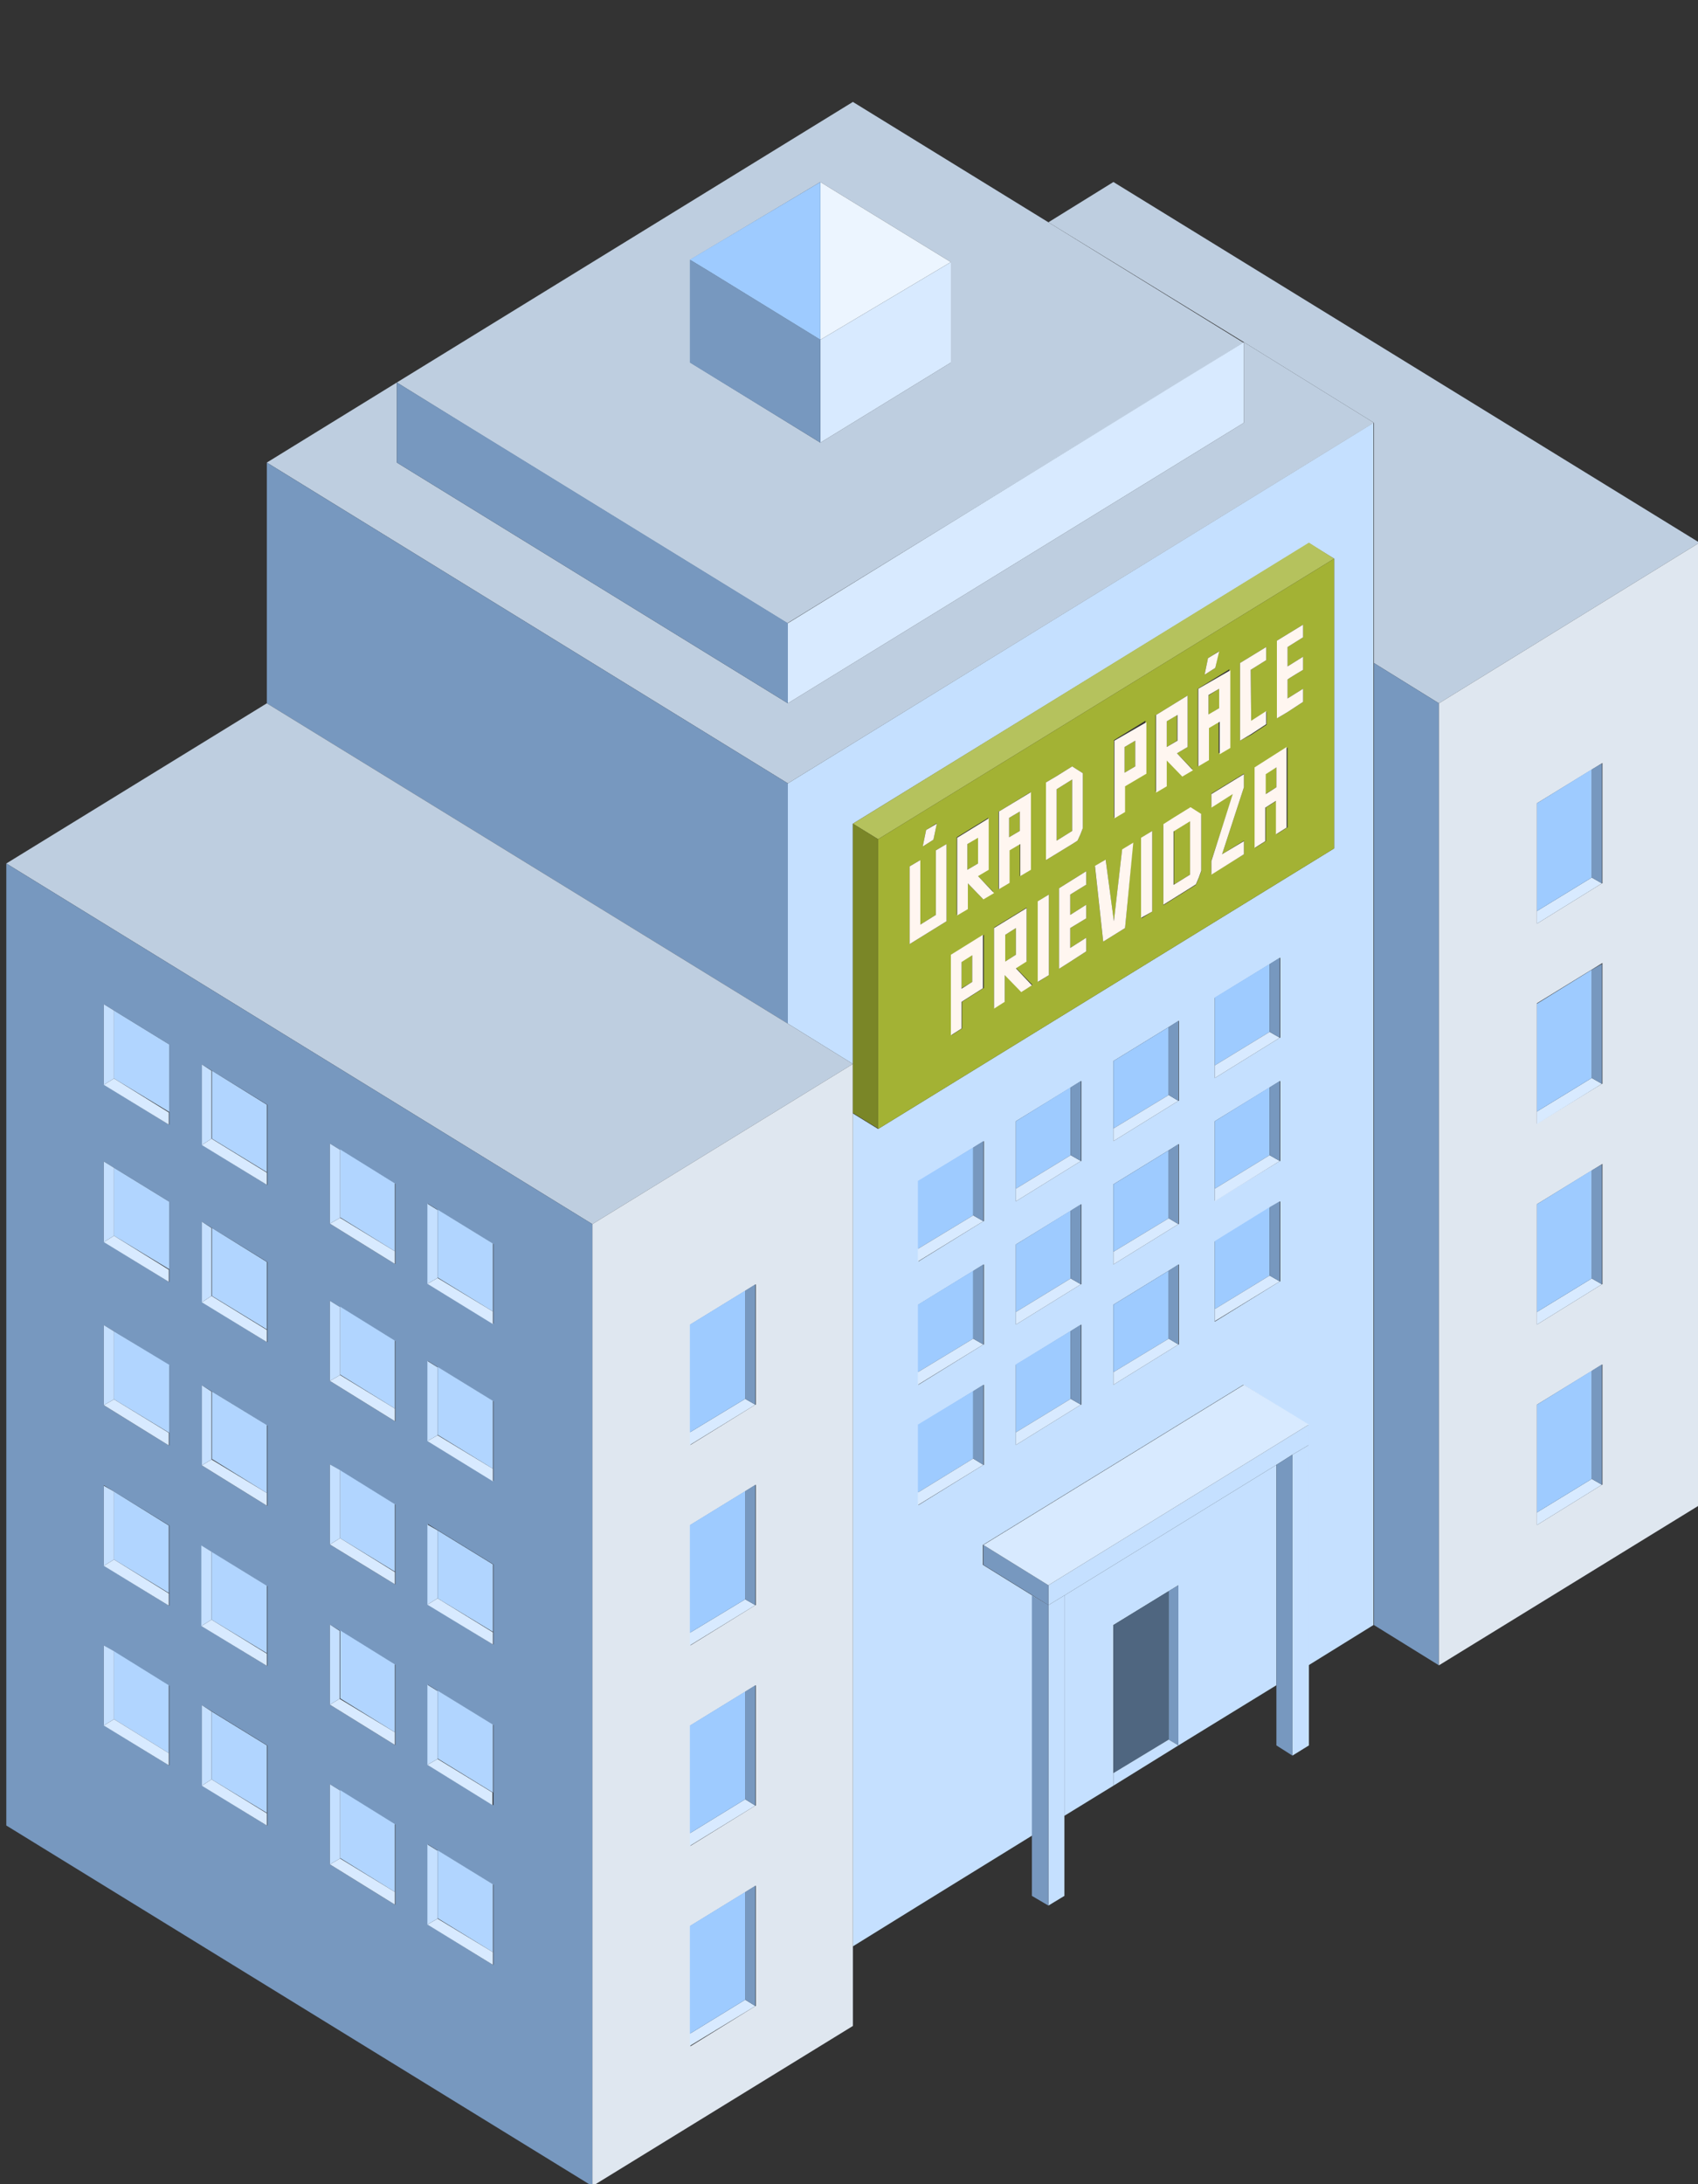 <?xml version="1.0" encoding="utf-8"?>
<!-- Generator: Adobe Illustrator 19.0.0, SVG Export Plug-In . SVG Version: 6.00 Build 0)  -->
<svg version="1.1" xmlns="http://www.w3.org/2000/svg" xmlns:xlink="http://www.w3.org/1999/xlink" x="0px" y="0px"
	 viewBox="0 0 350 450" style="enable-background:new 0 0 350 450;" xml:space="preserve">
<rect x="0" y="0" width="350" height="450" fill="#333333" stroke="none"/>
<style type="text/css">
	.st0{display:none;}
	.st1{display:inline;}
	.st2{fill:#FFD9B2;}
	.st3{fill:none;}
	.st4{fill:#FFECD9;}
	.st5{fill:#FFD096;}
	.st6{fill:#FFE1C1;}
	.st7{fill:#FFE2C5;}
	.st8{fill:#FFB9A2;}
	.st9{fill:#FF8B64;}
	.st10{fill:#B5C25D;}
	.st11{fill:#A3B234;}
	.st12{fill:#FFF6F0;}
	.st13{fill:#7A8627;}
	.st14{fill:#26403D;}
	.st15{fill:#BFA385;}
	.st16{fill:#FFE8D1;}
	.st17{fill:#FFF7EE;}
	.st18{fill:#BFB5AA;}
	.st19{fill:#9ECBFF;}
	.st20{fill:#FFF1E3;}
	.st21{fill:#BFAE9D;}
	.st22{fill:#B1D5FF;}
	.st23{fill:#FFF3E8;}
	.st24{fill:#FFD9AB;}
	.st25{fill:none;stroke:#000000;stroke-miterlimit:10;}
	.st26{fill:#C5E0FF;}
	.st27{fill:#BECEE0;}
	.st28{fill:#7798BF;}
	.st29{fill:#DFE7F0;}
	.st30{fill:#ECF5FF;}
	.st31{fill:#D8EAFF;}
	.st32{fill:#4F6680;}
</style>
<g id="Layer_2">
</g>
<g id="Layer_1" class="st0">
	<g id="XMLID_119_" class="st1">
		<path id="XMLID_865_" class="st2" d="M161.6,177.9v46.5l13.4,7.8v-46.5l94-54.3l5.2,3v56l-94,54.3l-5.2-3v161l13.4-7.8l23.5-13.6
			l3.3-1.9v-42.6l-13.4-7.8v-3.9l53.7-31l13.4,7.8v46.5l13.4-7.8V108.1L161.6,177.9z M201.9,309.6l-13.4,7.8v-15.5l11.4-6.6l2.1-1.2
			V309.6z M201.9,286.4l-13.4,7.8v-15.5l11.4-6.6l2.1-1.2V286.4z M201.9,262.5l-13.4,7.8v-15.5l11.4-6.6l2.1-1.2V262.5z M222,298
			l-13.4,7.8v-15.5l11.4-6.5l2.1-1.2V298z M222,274.8l-13.4,7.8V267l11.4-6.6l2.1-1.2V274.8z M222,250.9l-13.4,7.8v-15.5l11.4-6.6
			l2.1-1.2V250.9z M242.1,286.4l-13.4,7.8v-15.5l11.4-6.6l2.1-1.2V286.4z M242.1,263.1l-13.4,7.8v-15.5l11.4-6.6l2.1-1.2V263.1z
			 M242.1,239.3l-13.4,7.8v-15.5l11.4-6.6l2.1-1.2V239.3z M263,274.2l-13.4,7.8v-15.5l11.4-6.6l2.1-1.2V274.2z M263,250.9l-13.4,7.7
			v-15.5l11.4-6.6l2.1-1.2V250.9z M263,227.1l-13.4,7.8v-15.5l11.4-6.6l2.1-1.2V227.1z"/>
		<polygon id="XMLID_402_" class="st2" points="262.3,309.6 262.3,352.3 242.1,363.9 242.1,332.9 228.7,340.7 228.7,371.7 
			218.6,377.5 218.6,334.9 		"/>
		<line id="XMLID_255_" class="st3" x1="242.1" y1="363.9" x2="228.7" y2="371.7"/>
		<polygon id="XMLID_403_" class="st4" points="282.4,108.1 161.6,177.9 54.2,115.9 81,100.4 81,115.9 161.6,162.4 255.6,108.1 
			255.5,92.6 		"/>
		<polygon id="XMLID_440_" class="st5" points="161.6,177.9 161.6,224.4 54.2,162.4 54.2,115.9 		"/>
		<polygon id="XMLID_272_" class="st4" points="175,232.1 121.3,263.1 0.5,193.4 54.2,162.4 161.6,224.4 		"/>
		<path id="XMLID_323_" class="st6" d="M121.3,263.1l0,170.5l0,15.5l53.7-31v-186L121.3,263.1z M154.9,414.3l-13.4,7.8v-23.3
			l11.4-6.6l2.1-1.2V414.3z M154.9,375.5l-13.4,7.8V360l11.4-6.6l2.1-1.2V375.5z M154.9,336.8l-13.4,7.8v-23.3l11.4-6.6l2.1-1.2
			V336.8z M154.9,298l-13.4,7.8v-23.3l11.4-6.6l2.1-1.2V298z"/>
		<path id="XMLID_886_" class="st5" d="M121.3,263.1L0.5,193.4v186l120.8,69.8l0-15.5L121.3,263.1z M34,367.8L20.6,360v-15.5
			l2.1,1.2l11.4,6.6V367.8z M34,336.9l-13.4-7.8v-15.5l2.1,1.2l11.4,6.6V336.9z M34,305.9l-13.4-7.8v-15.5l2.1,1.2v0l11.4,6.6V305.9
			z M34,274.3l-13.4-7.8V251l2.1,1.2l11.4,6.6V274.3z M34,243.9l-13.4-7.8v-15.5l2.1,1.2l11.4,6.6V243.9z M54.2,379.4l-13.4-7.8
			v-15.5l2.1,1.2l11.4,6.6V379.4z M54.2,348.5l-13.4-7.8v-15.5l2.1,1.2l11.4,6.6V348.5z M54.2,317.5l-13.4-7.8v-15.5l2.1,1.2
			l11.4,6.6V317.5z M54.2,285.9l-13.4-7.8v-15.5l2.1,1.2l11.4,6.6V285.9z M54.2,255.5l-13.4-7.8v-15.5l2.1,1.2l11.4,6.6V255.5z
			 M80.6,394.7l-13.4-7.8v-15.5l2.1,1.2l11.4,6.6V394.7z M80.6,363.8L67.2,356v-15.5l2.1,1.2l11.4,6.6V363.8z M80.6,332.8L67.2,325
			v-15.5l2.1,1.2l11.4,6.6V332.8z M80.6,301.2l-13.4-7.8v-15.5l2.1,1.2l11.4,6.6V301.2z M80.6,270.8L67.2,263v-15.5l2.1,1.2
			l11.4,6.6V270.8z M100.7,406.3l-13.4-7.8V383l2.1,1.2l11.4,6.6V406.3z M100.7,375.4l-13.4-7.8v-15.5l2.1,1.2l11.4,6.6V375.4z
			 M100.7,344.4l-13.4-7.8v-15.5l2.1,1.2l11.4,6.6V344.4z M100.7,312.8l-13.4-7.7v-15.5l2.1,1.2l11.4,6.6V312.8z M100.7,282.4
			l-13.4-7.7v-15.5l2.1,1.2l11.4,6.6V282.4z"/>
		<polygon id="XMLID_386_" class="st4" points="349.5,131.4 295.8,162.4 282.4,154.6 282.4,108.1 255.5,92.6 215.3,69.3 228.7,61.6 
					"/>
		<polygon id="XMLID_368_" class="st5" points="295.8,162.4 295.8,348.4 282.4,340.6 282.4,154.6 		"/>
		<path id="XMLID_817_" class="st7" d="M295.8,162.4v186l53.7-31v-186L295.8,162.4z M329.4,313.5L329.4,313.5l-13.4,7.8V298
			l11.4-6.6l2.1-1.2v0h0V313.5z M329.4,274.8L329.4,274.8l-13.4,7.8v-23.3l11.4-6.6l2.1-1.2v0h0V274.8z M329.4,236l-13.4,7.7v-23.3
			l11.4-6.6l2.1-1.2v0h0V236z M329.4,197.2L329.4,197.2L316,205v-23.3l11.4-6.6l2.1-1.2v0h0V197.2z"/>
		<path id="XMLID_819_" class="st4" d="M215.3,69.3L175,46.1l-94,54.3l13.4,7.8l67.1,38.8l80.6-46.5l13.4-7.8L215.3,69.3z
			 M195.1,96.5L168.3,112l-26.8-15.5V76.6l26.8-15l3.4,1.9l23.5,13.6V96.5z"/>
		<polygon id="XMLID_434_" class="st8" points="195.1,77.1 168.3,92.1 168.3,61.6 171.6,63.5 		"/>
		<polygon id="XMLID_300_" class="st9" points="161.6,146.9 161.6,162.4 81,115.9 81,100.4 94.4,108.1 		"/>
		<polygon id="XMLID_412_" class="st8" points="255.6,108.1 161.6,162.4 161.6,146.9 242.1,100.4 255.5,92.6 		"/>
		<path id="XMLID_447_" class="st3" d="M228.7,340.7"/>
		<path id="XMLID_265_" class="st3" d="M228.7,394.9"/>
		<path id="XMLID_446_" class="st3" d="M269,317.4"/>
		<path id="XMLID_445_" class="st3" d="M228.7,340.7"/>
		<polygon id="XMLID_371_" class="st4" points="218.6,334.9 218.6,393 215.3,394.9 215.3,336.8 		"/>
		<polyline id="XMLID_253_" class="st3" points="211.9,335.2 211.9,381.3 211.9,393 215.3,394.9 		"/>
		<polygon id="XMLID_354_" class="st4" points="269,305.8 269,363.9 265.6,365.8 265.6,307.7 		"/>
		<polygon id="XMLID_308_" class="st10" points="274.2,134.4 180.2,188.6 175,185.6 269,131.4 		"/>
		<g id="XMLID_405_">
			<path id="XMLID_898_" class="st11" d="M180.2,188.6v56l94-54.3v-56L180.2,188.6z M248.2,153.7l2.2-1.3l-0.7,3.2l-2.2,1.3
				L248.2,153.7z M214.8,177.7l2.2-1.2l3.2-1.9l1.1,0.6l1.1,0.6l0,10.6l-0.5,1.2l-0.6,1.2l-1.1,0.6l-5.4,3.1V177.7z M205.1,183.3
				l6.5-3.7v15l-2.2,1.2v-6.2l-2.2,1.2v6.2l-2.2,1.2V183.3z M190.1,186.9l2.2-1.3l-0.7,3.2l-2.2,1.3L190.1,186.9z M194.3,204.6
				l-7.6,4.4v-15l2.2-1.3v12.5l3.2-1.9v-12.5l2.2-1.2V204.6z M201.9,217.5l-2.2,1.3l-2.2,1.3v5.2l-2.2,1.3V211l6.7-3.9V217.5z
				 M201.8,200.2l-3.2-3.1v5l-2.2,1.2v-15l6.5-3.7v10l-2.2,1.2l3.2,3.1L201.8,200.2z M209.7,218.2l-3.4-3.2v5.2l-2.2,1.3v-15.6
				l6.7-3.9v10.4l-2.2,1.3l3.4,3.2L209.7,218.2z M215.3,214.9l-2.2,1.3v-15.6l2.2-1.3V214.9z M223.2,197.4l-3.4,1.9l0,3.9l3.3-1.9
				v2.6c0,0-3.3,1.9-3.3,1.9l0,3.8l3.3-2v2.6l-3.4,2l-2.2,1.3v-15.6l5.6-3.2V197.4z M231.1,205.9l-4.5,2.6l-1.7-14.6l2.2-1.3l1.7,12
				l1.7-13.9l2.2-1.3L231.1,205.9z M231,178.3v5l-2.2,1.2v-15l6.5-3.7v10l-2.2,1.2L231,178.3z M236.7,202.6l-2.2,1.3v-15.6l2.2-1.3
				V202.6z M237.5,164.6l6.5-3.7v10l-2.2,1.2l3.2,3.1l-2.2,1.2l-3.2-3.1v5l-2.2,1.2V164.6z M246.8,194.8l-0.5,1.3l-0.6,1.3l-1.1,0.6
				l-5.6,3.2v-15.6l2.2-1.3l3.4-1.9l1.1,0.6l1.1,0.6V194.8z M248.3,173.3l-2.2,1.3v-15l6.5-3.7v15l-2.2,1.2v-6.2l-2.2,1.3V173.3z
				 M255.6,178.6l-4.5,13l4.5-2.6v2.6l-6.7,3.9v-2.6l4.5-13l-4.5,2.6v-2.6l6.7-3.9V178.6z M254.8,169.6v-15l5.4-3.1v2.5l-3.2,1.9
				l0.1,9.9l3.2-1.9v2.5l-3.2,1.9L254.8,169.6z M264.5,186.4l-2.2,1.3v-6.5l-2.2,1.3v6.5l-2.2,1.3v-15.6l6.7-3.9V186.4z
				 M267.8,149.6l-3.2,1.9l0,3.8l3.2-1.9v2.5c0,0-3.2,1.8-3.2,1.8l0,3.7l3.2-1.9v2.5l-3.2,1.9l-2.2,1.2l0-15l5.4-3.1V149.6z"/>
			<polygon id="XMLID_475_" class="st11" points="262.3,174.7 262.3,178.6 260,179.9 260,176 			"/>
			<polygon id="XMLID_471_" class="st11" points="244.5,185.1 244.5,195.5 241.2,197.4 241.2,187.1 			"/>
			<polygon id="XMLID_473_" class="st11" points="208.6,205.9 208.6,211 206.4,212.3 206.4,207.2 			"/>
			<polygon id="XMLID_476_" class="st11" points="199.6,211 199.6,216.2 197.4,217.5 197.4,212.3 			"/>
			<polygon id="XMLID_479_" class="st11" points="250.5,159.6 250.5,163.4 248.3,164.6 248.3,160.9 			"/>
			<polygon id="XMLID_467_" class="st11" points="241.8,164.6 241.8,169.6 239.7,170.8 239.7,165.9 			"/>
			<polygon id="XMLID_478_" class="st11" points="233.2,169.6 233.2,174.6 231,175.8 231,170.8 			"/>
			<polygon id="XMLID_486_" class="st11" points="220.2,177.1 220.2,187.1 217,189 217,179 			"/>
			<polygon id="XMLID_465_" class="st11" points="209.4,183.3 209.4,187.1 207.2,188.3 207.2,184.6 			"/>
			<polygon id="XMLID_436_" class="st11" points="200.7,188.3 200.7,193.3 198.6,194.6 198.6,189.6 			"/>
		</g>
		<g id="XMLID_411_">
			<polygon id="XMLID_455_" class="st12" points="250.5,152.4 249.7,155.6 247.5,156.9 248.2,153.7 			"/>
			<g id="XMLID_408_">
				<path id="XMLID_508_" class="st12" d="M257.8,174.7v15.6l2.2-1.3v-6.5l2.2-1.3v6.5l2.2-1.3v-15.6L257.8,174.7z M262.3,178.6
					l-2.2,1.3V176l2.2-1.3V178.6z"/>
				<polygon id="XMLID_437_" class="st12" points="255.6,178.6 251.1,191.6 255.6,189 255.6,191.6 248.8,195.5 248.8,192.9 
					253.3,179.9 248.8,182.5 248.8,179.9 255.6,176.1 				"/>
				<path id="XMLID_513_" class="st12" d="M245.6,183.2l-1.1-0.6l-3.4,1.9l-2.2,1.3v15.6l5.6-3.2l1.1-0.6l0.6-1.3l0.5-1.3v-11
					L245.6,183.2z M244.5,195.5l-3.4,1.9v-10.4l3.4-1.9V195.5z"/>
				<polygon id="XMLID_441_" class="st12" points="236.7,187.1 236.7,202.6 234.4,203.9 234.4,188.4 				"/>
				<polygon id="XMLID_444_" class="st12" points="232.7,189.3 231.1,205.9 226.6,208.4 224.9,193.9 227.1,192.6 228.8,204.6 
					230.5,190.6 				"/>
				<path id="XMLID_448_" class="st12" d="M223.2,197.4l-3.4,1.9l0,3.9l3.3-1.9v2.6c0,0-3.3,1.9-3.3,1.9l0,3.8l3.3-2v2.6l-3.4,2
					l-2.2,1.3v-15.6l5.6-3.2V197.4z"/>
				<polygon id="XMLID_449_" class="st12" points="215.3,199.4 215.3,214.9 213.1,216.2 213.1,200.7 				"/>
				<path id="XMLID_516_" class="st12" d="M208.6,213.6l2.2-1.3V202l-6.7,3.9v15.6l2.2-1.3v-5.2l3.4,3.2l2.2-1.3L208.6,213.6z
					 M206.4,207.2l2.2-1.3v5.2l-2.2,1.3V207.2z"/>
				<path id="XMLID_511_" class="st12" d="M195.1,211v15.6l2.2-1.3v-5.2l2.2-1.3l2.2-1.3v-10.4L195.1,211z M199.6,216.2l-2.2,1.3
					v-5.2l2.2-1.3V216.2z"/>
				<path id="XMLID_452_" class="st12" d="M267.8,149.6l-3.2,1.9l0,3.8l3.2-1.9v2.5c0,0-3.2,1.8-3.2,1.8l0,3.7l3.2-1.9v2.5l-3.2,1.9
					l-2.2,1.2l0-15l5.4-3.1V149.6z"/>
				<polygon id="XMLID_454_" class="st12" points="260.2,154 257,155.9 257,165.8 260.2,163.9 260.2,166.4 257,168.4 254.8,169.6 
					254.8,154.6 260.2,151.5 				"/>
				<path id="XMLID_514_" class="st12" d="M246.1,159.6v15l2.2-1.3v-6.2l2.2-1.3v6.2l2.2-1.2v-15L246.1,159.6z M250.5,163.4
					l-2.2,1.2v-3.7l2.2-1.2V163.4z"/>
				<path id="XMLID_484_" class="st12" d="M241.8,172.1l2.2-1.2v-10l-6.5,3.7v15l2.2-1.2v-5l3.2,3.1l2.2-1.2L241.8,172.1z
					 M239.7,165.9l2.2-1.2v5l-2.2,1.2V165.9z"/>
				<path id="XMLID_504_" class="st12" d="M228.8,169.6v15l2.2-1.2v-5l2.2-1.2l2.2-1.2v-10L228.8,169.6z M233.2,174.6l-2.2,1.2v-5
					l2.2-1.2V174.6z"/>
				<path id="XMLID_481_" class="st12" d="M221.3,175.2l-1.1-0.6l-3.2,1.9l-2.2,1.2v15l5.4-3.1l1.1-0.6l0.6-1.2l0.5-1.2l0-10.6
					L221.3,175.2z M220.2,187.1L217,189v-10l3.2-1.9V187.1z"/>
				<path id="XMLID_503_" class="st12" d="M205.1,183.3v15l2.2-1.2v-6.2l2.2-1.2v6.2l2.2-1.2v-15L205.1,183.3z M209.4,187.1
					l-2.2,1.2v-3.7l2.2-1.2V187.1z"/>
				<path id="XMLID_502_" class="st12" d="M200.7,195.8l2.2-1.2v-10l-6.5,3.7v15l2.2-1.2v-5l3.2,3.1l2.2-1.2L200.7,195.8z
					 M198.6,189.6l2.2-1.3v5l-2.2,1.2V189.6z"/>
				<polygon id="XMLID_457_" class="st12" points="192.3,185.6 191.6,188.8 189.3,190.1 190.1,186.9 				"/>
				<polygon id="XMLID_456_" class="st12" points="194.3,189.6 194.3,204.6 186.7,208.9 186.7,193.9 188.8,192.7 188.8,205.2 
					192.1,203.3 192.1,190.8 				"/>
			</g>
		</g>
		<polygon id="XMLID_312_" class="st13" points="180.2,188.6 180.2,244.6 175,241.6 175,185.6 		"/>
		<polygon id="XMLID_305_" class="st4" points="269,301.9 269,305.8 265.6,307.7 262.3,309.6 218.6,334.9 215.3,336.8 215.3,332.9 
					"/>
		<g id="XMLID_430_">
			<polygon id="XMLID_357_" class="st5" points="265.6,307.7 265.6,365.8 262.3,363.9 262.3,309.6 			"/>
			<polygon id="XMLID_250_" class="st5" points="215.3,336.8 215.3,394.9 211.9,393 211.9,334.9 			"/>
			<polygon id="XMLID_306_" class="st5" points="215.3,332.9 215.3,336.8 201.9,329 201.9,325.1 			"/>
		</g>
		<polygon id="XMLID_277_" class="st4" points="269,301.9 215.3,332.9 201.9,325.1 255.6,294.1 		"/>
		<line id="XMLID_275_" class="st3" x1="219.9" y1="283.7" x2="219.9" y2="283.7"/>
		<polygon id="XMLID_260_" class="st14" points="240.1,334.1 240.1,362.7 228.7,369.3 228.7,340.6 		"/>
		<polygon id="XMLID_257_" class="st15" points="242.1,332.9 242.1,363.9 240.1,362.7 240.1,334.1 		"/>
		<polygon id="XMLID_252_" class="st16" points="242.1,363.9 228.7,371.7 228.7,369.3 240.1,362.7 		"/>
		<line id="XMLID_325_" class="st3" x1="329.4" y1="313.5" x2="329.4" y2="313.5"/>
		<polygon id="XMLID_380_" class="st3" points="329.4,290.3 329.4,290.3 327.3,291.5 		"/>
		<line id="XMLID_318_" class="st3" x1="329.4" y1="274.8" x2="329.4" y2="274.8"/>
		<polygon id="XMLID_372_" class="st3" points="329.4,251.5 329.4,251.5 327.3,252.7 327.3,252.7 		"/>
		<polyline id="XMLID_280_" class="st3" points="329.4,236 329.4,236 329.4,236 		"/>
		<polygon id="XMLID_369_" class="st3" points="329.4,212.7 329.4,212.8 327.3,213.9 		"/>
		<polygon id="XMLID_390_" class="st3" points="327.3,234.8 329.4,236 329.4,236 		"/>
		<line id="XMLID_317_" class="st3" x1="329.4" y1="197.2" x2="329.4" y2="197.2"/>
		<g id="XMLID_261_">
			<polygon id="XMLID_407_" class="st17" points="154.9,414.3 141.4,422 141.4,419.7 152.8,413.1 			"/>
			<polygon id="XMLID_404_" class="st17" points="154.9,375.5 141.4,383.3 141.4,380.9 152.8,374.4 			"/>
			<polygon id="XMLID_400_" class="st17" points="154.9,336.8 141.4,344.5 141.4,342.1 152.8,335.6 			"/>
			<polygon id="XMLID_351_" class="st17" points="154.9,298 141.4,305.8 141.4,303.4 152.8,296.8 			"/>
			<polygon id="XMLID_382_" class="st17" points="329.4,313.5 329.4,313.5 316,321.3 316,318.9 327.3,312.4 			"/>
			<polygon id="XMLID_379_" class="st17" points="329.4,274.8 329.4,274.8 316,282.5 316,280.1 327.3,273.6 			"/>
			<polygon id="XMLID_338_" class="st17" points="329.4,236 316,243.8 316,241.4 327.3,234.8 			"/>
			<polygon id="XMLID_393_" class="st17" points="329.4,197.2 329.4,197.2 316,205 316,202.6 327.3,196.1 			"/>
		</g>
		<g id="XMLID_262_">
			<polygon id="XMLID_409_" class="st18" points="154.9,391 154.9,414.3 152.8,413.1 152.8,392.2 			"/>
			<polygon id="XMLID_406_" class="st18" points="154.9,352.3 154.9,375.5 152.8,374.4 152.8,353.5 			"/>
			<polygon id="XMLID_401_" class="st18" points="154.9,313.5 154.9,336.8 152.8,335.6 152.8,314.7 			"/>
			<polygon id="XMLID_352_" class="st18" points="154.9,274.8 154.9,298 152.8,296.8 152.8,276 			"/>
			<polygon id="XMLID_387_" class="st18" points="329.4,290.3 329.4,313.5 327.3,312.4 327.3,291.5 			"/>
			<polygon id="XMLID_388_" class="st18" points="329.4,251.5 329.4,274.8 327.3,273.6 327.3,252.7 			"/>
			<polygon id="XMLID_391_" class="st18" points="329.4,212.8 329.4,236 327.3,234.8 327.3,213.9 			"/>
			<polygon id="XMLID_394_" class="st18" points="329.4,174 329.4,197.2 327.3,196.1 327.3,175.2 			"/>
		</g>
		<polygon id="XMLID_366_" class="st3" points="329.4,174 329.4,174 327.3,175.2 		"/>
		<line id="XMLID_416_" class="st3" x1="219.9" y1="236.6" x2="219.9" y2="236.6"/>
		<g id="XMLID_256_">
			<polygon id="XMLID_433_" class="st19" points="199.8,295.3 199.8,308.5 188.4,315 188.4,301.9 			"/>
			<polygon id="XMLID_364_" class="st19" points="219.9,283.7 219.9,296.8 208.6,303.4 208.6,290.3 			"/>
			<polygon id="XMLID_426_" class="st19" points="240.1,272.1 240.1,285.2 228.7,291.7 228.7,278.6 			"/>
			<polygon id="XMLID_415_" class="st19" points="260.9,259.9 260.9,273 249.5,279.5 249.5,266.4 			"/>
			<polygon id="XMLID_297_" class="st19" points="152.8,392.2 152.8,413.1 141.4,419.7 141.4,398.8 			"/>
			<polygon id="XMLID_396_" class="st19" points="152.8,353.5 152.8,374.4 141.4,380.9 141.4,360 			"/>
			<polygon id="XMLID_332_" class="st19" points="152.8,314.7 152.8,335.6 141.4,342.1 141.4,321.3 			"/>
			<polygon id="XMLID_348_" class="st19" points="152.8,276 152.8,296.8 141.4,303.4 141.4,282.5 			"/>
			<polygon id="XMLID_373_" class="st19" points="327.3,291.5 327.3,312.4 316,318.9 316,298 			"/>
			<polygon id="XMLID_376_" class="st19" points="327.3,252.7 327.3,273.6 316,280.1 316,259.2 			"/>
			<polygon id="XMLID_363_" class="st19" points="327.3,213.9 327.3,234.8 316,241.4 316,220.5 			"/>
			<polygon id="XMLID_360_" class="st19" points="327.3,175.2 327.3,196.1 316,202.6 316,181.7 			"/>
			<polygon id="XMLID_428_" class="st19" points="199.8,272.1 199.8,285.2 188.4,291.7 188.4,278.6 			"/>
			<polygon id="XMLID_826_" class="st19" points="219.9,260.5 219.9,273.6 208.6,280.1 208.6,267 			"/>
			<polygon id="XMLID_377_" class="st19" points="240.1,248.8 240.1,262 228.7,268.5 228.7,255.4 			"/>
			<polygon id="XMLID_421_" class="st19" points="260.9,236.6 260.9,249.7 249.5,256.3 249.5,243.2 			"/>
			<polygon id="XMLID_823_" class="st19" points="199.8,248.2 199.8,261.4 188.4,267.9 188.4,254.8 			"/>
			<polygon id="XMLID_837_" class="st19" points="219.9,236.6 219.9,249.7 208.6,256.3 208.6,243.2 			"/>
			<polygon id="XMLID_828_" class="st19" points="240.1,225 240.1,238.1 228.7,244.6 228.7,231.5 			"/>
			<polygon id="XMLID_470_" class="st19" points="260.9,212.8 260.9,225.9 249.5,232.4 249.5,219.3 			"/>
		</g>
		<g id="XMLID_63_">
			<polygon id="XMLID_381_" class="st20" points="201.9,309.6 188.4,317.4 188.4,315 199.8,308.5 			"/>
			<polygon id="XMLID_361_" class="st20" points="222,298 208.6,305.8 208.6,303.4 219.9,296.8 			"/>
			<polygon id="XMLID_375_" class="st20" points="242.1,286.4 228.7,294.1 228.7,291.7 240.1,285.2 			"/>
			<polygon id="XMLID_367_" class="st20" points="263,274.2 249.5,281.9 249.5,279.5 260.9,273 			"/>
			<polygon id="XMLID_427_" class="st20" points="201.9,286.4 188.4,294.1 188.4,291.7 199.8,285.2 			"/>
			<polygon id="XMLID_825_" class="st20" points="222,274.8 208.6,282.5 208.6,280.1 219.9,273.6 			"/>
			<polygon id="XMLID_365_" class="st20" points="242.1,263.1 228.7,270.9 228.7,268.5 240.1,262 			"/>
			<polygon id="XMLID_419_" class="st20" points="263,250.9 249.5,258.7 249.5,256.3 260.9,249.7 			"/>
			<polygon id="XMLID_830_" class="st20" points="201.9,262.5 188.4,270.3 188.4,267.9 199.8,261.4 			"/>
			<polygon id="XMLID_842_" class="st20" points="222,250.9 208.6,258.7 208.6,256.3 219.9,249.7 			"/>
			<polygon id="XMLID_829_" class="st20" points="242.1,239.3 228.7,247 228.7,244.6 240.1,238.1 			"/>
			<polygon id="XMLID_814_" class="st20" points="263,227.1 249.5,234.8 249.5,232.4 260.9,225.9 			"/>
		</g>
		<g id="XMLID_251_">
			<polygon id="XMLID_429_" class="st21" points="201.9,294.1 201.9,309.6 199.8,308.5 199.8,295.3 			"/>
			<polygon id="XMLID_362_" class="st21" points="222,282.5 222,298 219.9,296.8 219.9,283.7 			"/>
			<polygon id="XMLID_425_" class="st21" points="242.1,270.9 242.1,286.4 240.1,285.2 240.1,272.1 			"/>
			<polygon id="XMLID_383_" class="st21" points="263,258.7 263,274.2 260.9,273 260.9,259.9 			"/>
			<polygon id="XMLID_378_" class="st21" points="201.9,270.9 201.9,286.4 199.8,285.2 199.8,272.1 			"/>
			<polygon id="XMLID_824_" class="st21" points="222,259.3 222,274.8 219.9,273.6 219.9,260.5 			"/>
			<polygon id="XMLID_370_" class="st21" points="242.1,247.6 242.1,263.1 240.1,262 240.1,248.8 			"/>
			<polygon id="XMLID_374_" class="st21" points="263,235.4 263,250.9 260.9,249.7 260.9,236.6 			"/>
			<polygon id="XMLID_820_" class="st21" points="201.9,247 201.9,262.5 199.8,261.4 199.8,248.2 			"/>
			<polygon id="XMLID_835_" class="st21" points="222,235.4 222,250.9 219.9,249.7 219.9,236.6 			"/>
			<polygon id="XMLID_822_" class="st21" points="242.1,223.8 242.1,239.3 240.1,238.1 240.1,225 			"/>
			<polygon id="XMLID_459_" class="st21" points="263,211.6 263,227.1 260.9,225.9 260.9,212.8 			"/>
		</g>
		<polygon id="XMLID_350_" class="st22" points="89.4,384.2 89.4,397.3 100.8,403.9 100.8,390.8 		"/>
		<polygon id="XMLID_266_" class="st22" points="69.3,372.6 69.3,385.7 80.6,392.2 80.6,379.1 		"/>
		<polygon id="XMLID_269_" class="st22" points="42.8,357.3 42.8,370.5 54.2,377 54.2,363.9 		"/>
		<polygon id="XMLID_273_" class="st22" points="22.7,345.7 22.7,358.8 34,365.4 34,352.3 		"/>
		<polygon id="XMLID_299_" class="st22" points="89.4,353.3 89.4,366.5 100.7,373 100.7,359.9 		"/>
		<polygon id="XMLID_294_" class="st22" points="69.2,341.7 69.2,354.8 80.6,361.3 80.6,348.2 		"/>
		<polygon id="XMLID_283_" class="st22" points="42.8,326.4 42.8,339.6 54.2,346.1 54.2,333 		"/>
		<polygon id="XMLID_278_" class="st22" points="22.7,314.8 22.7,327.9 34,334.5 34,321.4 		"/>
		<polygon id="XMLID_322_" class="st22" points="89.4,322.3 89.4,335.5 100.8,342 100.8,328.9 		"/>
		<polygon id="XMLID_319_" class="st22" points="69.3,310.7 69.3,323.8 80.6,330.3 80.6,317.2 		"/>
		<polygon id="XMLID_314_" class="st22" points="42.8,295.4 42.8,308.6 54.2,315.1 54.2,302 		"/>
		<polygon id="XMLID_307_" class="st22" points="22.7,283.8 22.7,296.9 34.1,303.5 34.1,290.4 		"/>
		<polygon id="XMLID_353_" class="st22" points="89.4,290.7 89.4,303.9 100.8,310.4 100.8,297.3 		"/>
		<polygon id="XMLID_334_" class="st22" points="69.3,279.1 69.3,292.2 80.6,298.7 80.6,285.6 		"/>
		<polygon id="XMLID_330_" class="st22" points="42.8,263.8 42.8,277 54.2,283.5 54.2,270.4 		"/>
		<polygon id="XMLID_327_" class="st22" points="22.7,252.2 22.7,265.3 34.1,271.9 34.1,258.8 		"/>
		<polygon id="XMLID_414_" class="st22" points="89.4,260.3 89.4,273.4 100.8,280 100.8,266.9 		"/>
		<polygon id="XMLID_398_" class="st22" points="69.3,248.7 69.3,261.8 80.6,268.3 80.6,255.2 		"/>
		<polygon id="XMLID_392_" class="st22" points="42.8,233.4 42.8,246.6 54.2,253.1 54.2,240 		"/>
		<polygon id="XMLID_358_" class="st22" points="22.7,221.8 22.7,234.9 34.1,241.5 34.1,228.3 		"/>
		<g id="XMLID_417_">
			<polygon id="XMLID_309_" class="st23" points="87.3,398.5 100.7,406.3 100.7,403.9 89.4,397.4 			"/>
			<polygon id="XMLID_264_" class="st23" points="67.2,386.9 80.6,394.7 80.6,392.3 69.2,385.7 			"/>
			<polygon id="XMLID_268_" class="st23" points="40.7,371.7 54.2,379.4 54.2,377 42.8,370.5 			"/>
			<polygon id="XMLID_271_" class="st23" points="20.6,360 34,367.8 34,365.4 22.7,358.9 			"/>
			<polygon id="XMLID_298_" class="st23" points="87.3,367.7 100.7,375.4 100.7,373 89.4,366.5 			"/>
			<polygon id="XMLID_291_" class="st23" points="67.1,356 80.6,363.8 80.6,361.4 69.2,354.9 			"/>
			<polygon id="XMLID_282_" class="st23" points="40.7,340.8 54.2,348.5 54.2,346.1 42.8,339.6 			"/>
			<polygon id="XMLID_276_" class="st23" points="20.6,329.1 34,336.9 34,334.5 22.7,328 			"/>
			<polygon id="XMLID_321_" class="st23" points="87.3,336.7 100.8,344.4 100.8,342 89.4,335.5 			"/>
			<polygon id="XMLID_316_" class="st23" points="67.2,325 80.6,332.8 80.6,330.4 69.3,323.9 			"/>
			<polygon id="XMLID_313_" class="st23" points="40.7,309.8 54.2,317.5 54.2,315.1 42.8,308.6 			"/>
			<polygon id="XMLID_304_" class="st23" points="20.6,298.1 34,305.9 34,303.5 22.7,297 			"/>
			<polygon id="XMLID_349_" class="st23" points="87.3,305.1 100.8,312.8 100.8,310.4 89.4,303.9 			"/>
			<polygon id="XMLID_333_" class="st23" points="67.2,293.4 80.6,301.2 80.6,298.8 69.3,292.3 			"/>
			<polygon id="XMLID_329_" class="st23" points="40.7,278.2 54.2,285.9 54.2,283.5 42.8,277 			"/>
			<polygon id="XMLID_326_" class="st23" points="20.6,266.5 34,274.3 34,271.9 22.7,265.4 			"/>
			<polygon id="XMLID_413_" class="st23" points="87.3,274.6 100.8,282.4 100.8,280 89.4,273.5 			"/>
			<polygon id="XMLID_397_" class="st23" points="67.2,263 80.6,270.8 80.6,268.4 69.3,261.8 			"/>
			<polygon id="XMLID_389_" class="st23" points="40.7,247.8 54.2,255.5 54.2,253.1 42.8,246.6 			"/>
			<polygon id="XMLID_356_" class="st23" points="20.6,236.1 34,243.9 34,241.5 22.7,235 			"/>
		</g>
		<g id="XMLID_254_">
			<polygon id="XMLID_279_" class="st7" points="87.3,383 87.3,398.5 89.4,397.4 89.4,384.2 			"/>
			<polygon id="XMLID_263_" class="st7" points="67.2,371.4 67.2,386.9 69.2,385.7 69.2,372.6 			"/>
			<polygon id="XMLID_267_" class="st7" points="40.7,356.2 40.7,371.7 42.8,370.5 42.8,357.4 			"/>
			<polygon id="XMLID_270_" class="st7" points="20.6,344.5 20.6,360 22.7,358.9 22.7,345.7 			"/>
			<polygon id="XMLID_296_" class="st7" points="87.3,352.2 87.3,367.7 89.4,366.5 89.4,353.4 			"/>
			<polygon id="XMLID_284_" class="st7" points="67.1,340.5 67.1,356 69.2,354.9 69.2,341.7 			"/>
			<polygon id="XMLID_281_" class="st7" points="40.7,325.3 40.7,340.8 42.8,339.6 42.8,326.5 			"/>
			<polygon id="XMLID_274_" class="st7" points="20.6,313.6 20.6,329.1 22.7,328 22.7,314.8 			"/>
			<polygon id="XMLID_320_" class="st7" points="87.3,321.2 87.3,336.7 89.4,335.5 89.4,322.4 			"/>
			<polygon id="XMLID_315_" class="st7" points="67.2,309.5 67.2,325 69.3,323.9 69.3,310.7 			"/>
			<polygon id="XMLID_311_" class="st7" points="40.7,294.3 40.7,309.8 42.8,308.6 42.8,295.5 			"/>
			<polygon id="XMLID_301_" class="st7" points="20.6,282.6 20.6,298.1 22.7,297 22.7,283.8 			"/>
			<polygon id="XMLID_335_" class="st7" points="87.3,289.6 87.3,305.1 89.4,303.9 89.4,290.8 			"/>
			<polygon id="XMLID_331_" class="st7" points="67.2,277.9 67.2,293.4 69.3,292.3 69.3,279.1 			"/>
			<polygon id="XMLID_328_" class="st7" points="40.7,262.7 40.7,278.2 42.8,277 42.8,263.9 			"/>
			<polygon id="XMLID_324_" class="st7" points="20.6,251 20.6,266.5 22.7,265.4 22.7,252.2 			"/>
			<polygon id="XMLID_410_" class="st7" points="87.3,259.1 87.3,274.6 89.4,273.5 89.4,260.3 			"/>
			<polygon id="XMLID_395_" class="st7" points="67.2,247.5 67.2,263 69.3,261.8 69.3,248.7 			"/>
			<polygon id="XMLID_359_" class="st7" points="40.7,232.3 40.7,247.8 42.8,246.6 42.8,233.5 			"/>
			<polygon id="XMLID_355_" class="st7" points="20.6,220.6 20.6,236.1 22.7,235 22.7,221.8 			"/>
		</g>
		<polygon id="XMLID_418_" class="st24" points="195.1,77.1 195.1,96.5 168.3,112 168.3,92.1 		"/>
		<path id="XMLID_259_" class="st3" d="M195.1,96.5"/>
		<path id="XMLID_258_" class="st3" d="M141.4,96.5"/>
		<polygon id="XMLID_399_" class="st5" points="168.3,92.1 168.3,112 141.4,96.5 141.4,76.6 145.2,78.8 		"/>
		<polygon id="XMLID_438_" class="st9" points="168.3,61.6 168.3,92.1 145.2,78.8 141.4,76.6 		"/>
		<line id="XMLID_310_" class="st25" x1="329.4" y1="197.2" x2="329.4" y2="197.2"/>
		<line id="XMLID_303_" class="st25" x1="329.4" y1="236" x2="329.4" y2="236"/>
		<line id="XMLID_302_" class="st25" x1="329.4" y1="274.8" x2="329.4" y2="274.8"/>
		<line id="XMLID_295_" class="st25" x1="329.4" y1="313.5" x2="329.4" y2="313.5"/>
	</g>
</g>
<g id="Layer_1_copy">
	<path id="XMLID_647_" class="st26" d="M162.4,161.4v49.5l13.4,8.3v-49.5l94-57.8l5.2,3.2v59.7l-94,57.8l-5.2-3.2v171.6l13.4-8.3
		l23.5-14.5l3.3-2.1v-45.4l-13.4-8.3v-4.1l53.7-33l13.4,8.3v49.5l13.4-8.3V87.1L162.4,161.4z M202.7,301.8l-13.4,8.3v-16.5l11.4-7
		l2.1-1.3V301.8z M202.7,277l-13.4,8.3v-16.5l11.4-7l2.1-1.3V277z M202.7,251.6l-13.4,8.3v-16.5l11.4-7l2.1-1.3V251.6z M222.8,289.4
		l-13.4,8.3v-16.5l11.4-7l2.1-1.3V289.4z M222.8,264.6l-13.4,8.3v-16.5l11.4-7l2.1-1.3V264.6z M222.8,239.2l-13.4,8.3V231l11.4-7
		l2.1-1.3V239.2z M242.9,277l-13.4,8.3v-16.5l11.4-7l2.1-1.3V277z M242.9,252.2l-13.4,8.3V244l11.4-7l2.1-1.3V252.2z M242.9,226.8
		l-13.4,8.3v-16.5l11.4-7l2.1-1.3V226.8z M263.8,264l-13.4,8.3v-16.5l11.4-7l2.1-1.3V264z M263.8,239.2l-13.4,8.2V231l11.4-7
		l2.1-1.3V239.2z M263.8,213.8l-13.4,8.3v-16.5l11.4-7l2.1-1.3V213.8z"/>
	<polygon id="XMLID_646_" class="st26" points="263.1,301.8 263.1,347.2 242.9,359.6 242.9,326.6 229.5,334.8 229.5,367.9 
		219.4,374.1 219.4,328.7 	"/>
	<line id="XMLID_645_" class="st3" x1="242.9" y1="359.6" x2="229.5" y2="367.9"/>
	<polygon id="XMLID_644_" class="st27" points="283.2,87.1 162.4,161.4 55,95.3 81.8,78.8 81.8,95.3 162.4,144.9 256.4,87.1 
		256.4,70.5 	"/>
	<polygon id="XMLID_643_" class="st28" points="162.4,161.4 162.4,210.9 55,144.9 55,95.3 	"/>
	<polygon id="XMLID_642_" class="st27" points="175.8,219.2 122.1,252.2 1.3,177.9 55,144.9 162.4,210.9 	"/>
	<path id="XMLID_635_" class="st29" d="M122.1,252.2l0,181.7l0,16.5l53.7-33V219.2L122.1,252.2z M155.7,413.3l-13.4,8.3v-24.8
		l11.4-7l2.1-1.3V413.3z M155.7,372l-13.4,8.3v-24.8l11.4-7l2.1-1.3V372z M155.7,330.7l-13.4,8.3v-24.8l11.4-7l2.1-1.3V330.7z
		 M155.7,289.4l-13.4,8.3v-24.8l11.4-7l2.1-1.3V289.4z"/>
	<path id="XMLID_612_" class="st28" d="M122.1,252.2L1.3,177.9v198.2l120.8,74.3l0-16.5L122.1,252.2z M34.8,363.7l-13.4-8.3V339
		l2.1,1.3l11.4,7V363.7z M34.8,330.8l-13.4-8.3v-16.5l2.1,1.3l11.4,7V330.8z M34.8,297.8l-13.4-8.3V273l2.1,1.3v0l11.4,7V297.8z
		 M34.8,264.1l-13.4-8.3v-16.5l2.1,1.3l11.4,7V264.1z M34.8,231.7l-13.4-8.3v-16.5l2.1,1.3l11.4,7V231.7z M55,376.1l-13.4-8.3v-16.5
		l2.1,1.3l11.4,7V376.1z M55,343.2L41.6,335v-16.5l2.1,1.3l11.4,7V343.2z M55,310.2l-13.4-8.3v-16.5l2.1,1.3l11.4,7V310.2z
		 M55,276.5l-13.4-8.3v-16.5l2.1,1.3l11.4,7V276.5z M55,244.1l-13.4-8.3v-16.5l2.1,1.3l11.4,7V244.1z M81.4,392.4L68,384.1v-16.5
		l2.1,1.3l11.4,7V392.4z M81.4,359.5L68,351.2v-16.5l2.1,1.3l11.4,7V359.5z M81.4,326.4L68,318.2v-16.5l2.1,1.3l11.4,7V326.4z
		 M81.4,292.8L68,284.5V268l2.1,1.3l11.4,7V292.8z M81.4,260.4L68,252.1v-16.5l2.1,1.3l11.4,7V260.4z M101.6,404.8l-13.4-8.3V380
		l2.1,1.3l11.4,7V404.8z M101.6,371.9l-13.4-8.3v-16.5l2.1,1.3l11.4,7V371.9z M101.6,338.8l-13.4-8.3V314l2.1,1.3l11.4,7V338.8z
		 M101.6,305.1l-13.4-8.2v-16.5l2.1,1.3l11.4,7V305.1z M101.6,272.7l-13.4-8.2V248l2.1,1.3l11.4,7V272.7z"/>
	<polygon id="XMLID_611_" class="st27" points="350.3,111.8 296.6,144.9 283.2,136.6 283.2,87.1 256.4,70.5 216.1,45.8 229.5,37.5 	
		"/>
	<polygon id="XMLID_610_" class="st28" points="296.6,144.9 296.6,343.1 283.2,334.8 283.2,136.6 	"/>
	<path id="XMLID_603_" class="st29" d="M296.6,144.9v198.2l53.7-33V111.8L296.6,144.9z M330.2,305.9L330.2,305.9l-13.4,8.3v-24.8
		l11.4-7l2.1-1.3v0h0V305.9z M330.2,264.6L330.2,264.6l-13.4,8.3v-24.8l11.4-7l2.1-1.3v0h0V264.6z M330.2,223.3l-13.4,8.2v-24.8
		l11.4-7l2.1-1.3v0h0V223.3z M330.2,182L330.2,182l-13.4,8.3v-24.8l11.4-7l2.1-1.3v0h0V182z"/>
	<path id="XMLID_599_" class="st27" d="M216.1,45.8L175.8,21l-94,57.8l13.4,8.3l67.1,41.3l80.6-49.5l13.4-8.3L216.1,45.8z M196,74.7
		l-26.9,16.5l-26.8-16.5V53.5l26.8-16l3.4,2.1L196,54V74.7z"/>
	<polygon id="XMLID_598_" class="st30" points="196,54 169.1,70 169.1,37.5 172.5,39.6 	"/>
	<polygon id="XMLID_597_" class="st28" points="162.4,128.4 162.4,144.9 81.8,95.3 81.8,78.8 95.3,87.1 	"/>
	<polygon id="XMLID_596_" class="st31" points="256.4,87.1 162.4,144.9 162.4,128.4 242.9,78.8 256.4,70.5 	"/>
	<path id="XMLID_595_" class="st3" d="M229.5,334.8"/>
	<path id="XMLID_594_" class="st3" d="M229.5,392.6"/>
	<path id="XMLID_593_" class="st3" d="M269.8,310"/>
	<path id="XMLID_592_" class="st3" d="M229.5,334.8"/>
	<polygon id="XMLID_591_" class="st26" points="219.4,328.7 219.4,390.6 216.1,392.6 216.1,330.7 	"/>
	<polyline id="XMLID_590_" class="st3" points="212.8,329 212.8,378.2 212.8,390.6 216.1,392.6 	"/>
	<polygon id="XMLID_589_" class="st26" points="269.8,297.7 269.8,359.6 266.4,361.7 266.4,299.7 	"/>
	<polygon id="XMLID_588_" class="st10" points="275,115.1 181,172.9 175.8,169.7 269.8,111.8 	"/>
	<g id="XMLID_554_">
		<path id="XMLID_565_" class="st11" d="M181,172.9v59.7l94-57.8v-59.7L181,172.9z M249,135.6l2.2-1.4l-0.7,3.4l-2.2,1.4L249,135.6z
			 M215.6,161.2l2.2-1.3l3.2-2l1.1,0.7l1.1,0.7l0,11.3l-0.5,1.3l-0.6,1.3l-1.1,0.7l-5.4,3.3V161.2z M205.9,167.2l6.5-4v16l-2.2,1.3
			v-6.6l-2.2,1.3v6.7l-2.2,1.3V167.2z M190.9,171l2.2-1.4l-0.7,3.4l-2.2,1.4L190.9,171z M195.1,189.8l-7.6,4.7v-16l2.2-1.3v13.3
			l3.2-2v-13.3l2.2-1.3V189.8z M202.7,203.6l-2.2,1.4l-2.2,1.4v5.5l-2.2,1.4v-16.6l6.7-4.1V203.6z M202.6,185.2l-3.2-3.3v5.3
			l-2.2,1.3v-16l6.5-4v10.6l-2.2,1.3l3.2,3.3L202.6,185.2z M210.5,204.3l-3.4-3.5v5.5l-2.2,1.4v-16.6l6.7-4.1v11l-2.2,1.4l3.4,3.5
			L210.5,204.3z M216.2,200.9l-2.2,1.4v-16.6l2.2-1.4V200.9z M224,182.2l-3.4,2.1l0,4.2l3.3-2.1v2.8c0,0-3.3,2-3.3,2l0,4.1l3.3-2.1
			v2.8l-3.4,2.2l-2.2,1.4v-16.6l5.6-3.5V182.2z M231.9,191.2l-4.5,2.8l-1.7-15.5l2.2-1.4l1.7,12.8l1.7-14.8l2.2-1.4L231.9,191.2z
			 M231.8,161.9v5.3l-2.2,1.3v-16l6.5-4v10.6l-2.2,1.3L231.8,161.9z M237.5,187.8l-2.2,1.4v-16.6l2.2-1.4V187.8z M238.3,147.3l6.5-4
			v10.6l-2.2,1.3l3.2,3.3l-2.2,1.3l-3.2-3.3v5.3l-2.2,1.3V147.3z M247.6,179.5l-0.5,1.4l-0.6,1.4l-1.1,0.7l-5.6,3.5v-16.6l2.2-1.4
			l3.4-2.1l1.1,0.7l1.1,0.7V179.5z M249.1,156.6l-2.2,1.3v-16l6.5-4v16l-2.2,1.3v-6.7l-2.2,1.3V156.6z M256.4,162.2l-4.5,13.8
			l4.5-2.8v2.8l-6.7,4.1v-2.8l4.5-13.8l-4.5,2.8v-2.8l6.7-4.1V162.2z M255.6,152.6v-16l5.4-3.3v2.7l-3.2,2l0.1,10.6l3.2-2v2.7
			l-3.2,2.1L255.6,152.6z M265.3,170.5l-2.2,1.4V165l-2.2,1.4v6.9l-2.2,1.4v-16.6l6.7-4.1V170.5z M268.6,131.3l-3.2,2l0,4l3.2-2v2.7
			c0,0-3.2,1.9-3.2,2l0,3.9l3.2-2v2.7l-3.2,2.1l-2.2,1.3l0-16l5.4-3.3V131.3z"/>
		<polygon id="XMLID_564_" class="st11" points="263.1,158.1 263.1,162.2 260.8,163.6 260.8,159.4 		"/>
		<polygon id="XMLID_563_" class="st11" points="245.3,169.1 245.3,180.2 242,182.2 242,171.2 		"/>
		<polygon id="XMLID_562_" class="st11" points="209.4,191.2 209.4,196.7 207.2,198.1 207.2,192.6 		"/>
		<polygon id="XMLID_561_" class="st11" points="200.4,196.7 200.4,202.3 198.2,203.6 198.2,198.1 		"/>
		<polygon id="XMLID_560_" class="st11" points="251.3,141.9 251.3,145.9 249.1,147.3 249.1,143.3 		"/>
		<polygon id="XMLID_559_" class="st11" points="242.6,147.3 242.6,152.6 240.5,153.9 240.5,148.6 		"/>
		<polygon id="XMLID_558_" class="st11" points="234,152.6 234,157.9 231.8,159.2 231.8,153.9 		"/>
		<polygon id="XMLID_557_" class="st11" points="221,160.6 221,171.2 217.8,173.2 217.8,162.6 		"/>
		<polygon id="XMLID_556_" class="st11" points="210.2,167.2 210.2,171.2 208,172.5 208,168.5 		"/>
		<polygon id="XMLID_555_" class="st11" points="201.6,172.5 201.6,177.9 199.4,179.2 199.4,173.9 		"/>
	</g>
	<g id="XMLID_466_">
		<polygon id="XMLID_553_" class="st12" points="251.3,134.2 250.5,137.6 248.3,139 249,135.6 		"/>
		<g id="XMLID_468_">
			<path id="XMLID_549_" class="st12" d="M258.6,158.1v16.6l2.2-1.4v-6.9l2.2-1.4v6.9l2.2-1.4v-16.6L258.6,158.1z M263.1,162.2
				l-2.2,1.4v-4.1l2.2-1.4V162.2z"/>
			<polygon id="XMLID_548_" class="st12" points="256.4,162.2 251.9,176 256.4,173.3 256.4,176 249.7,180.2 249.7,177.4 
				254.1,163.6 249.7,166.4 249.7,163.6 256.4,159.5 			"/>
			<path id="XMLID_544_" class="st12" d="M246.5,167l-1.1-0.7l-3.4,2.1l-2.2,1.4v16.6l5.6-3.5l1.1-0.7l0.6-1.4l0.5-1.4v-11.7
				L246.5,167z M245.3,180.2l-3.4,2.1v-11l3.4-2.1V180.2z"/>
			<polygon id="XMLID_543_" class="st12" points="237.5,171.2 237.5,187.8 235.2,189.1 235.2,172.6 			"/>
			<polygon id="XMLID_542_" class="st12" points="233.6,173.6 231.9,191.2 227.4,194 225.7,178.4 227.9,177.1 229.6,189.8 
				231.3,175 			"/>
			<path id="XMLID_541_" class="st12" d="M224,182.2l-3.4,2.1l0,4.2l3.3-2.1v2.8c0,0-3.3,2-3.3,2l0,4.1l3.3-2.1v2.8l-3.4,2.2
				l-2.2,1.4v-16.6l5.6-3.5V182.2z"/>
			<polygon id="XMLID_540_" class="st12" points="216.2,184.3 216.2,200.9 213.9,202.3 213.9,185.7 			"/>
			<path id="XMLID_536_" class="st12" d="M209.4,199.5l2.2-1.4v-11l-6.7,4.1v16.6l2.2-1.4v-5.5l3.4,3.5l2.2-1.4L209.4,199.5z
				 M207.2,192.6l2.2-1.4v5.5l-2.2,1.4V192.6z"/>
			<path id="XMLID_532_" class="st12" d="M196,196.7v16.6l2.2-1.4v-5.5l2.2-1.4l2.2-1.4v-11L196,196.7z M200.4,202.3l-2.2,1.4v-5.5
				l2.2-1.4V202.3z"/>
			<path id="XMLID_531_" class="st12" d="M268.6,131.3l-3.2,2l0,4l3.2-2v2.7c0,0-3.2,1.9-3.2,2l0,3.9l3.2-2v2.7l-3.2,2.1l-2.2,1.3
				l0-16l5.4-3.3V131.3z"/>
			<polygon id="XMLID_530_" class="st12" points="261,136 257.8,138 257.9,148.5 261,146.5 261,149.2 257.8,151.3 255.6,152.6 
				255.6,136.6 261,133.3 			"/>
			<path id="XMLID_526_" class="st12" d="M247,141.9v16l2.2-1.3v-6.6l2.2-1.3v6.7l2.2-1.3v-16L247,141.9z M251.3,145.9l-2.2,1.3v-4
				l2.2-1.3V145.9z"/>
			<path id="XMLID_510_" class="st12" d="M242.6,155.2l2.2-1.3v-10.6l-6.5,4v16l2.2-1.3v-5.3l3.2,3.3l2.2-1.3L242.6,155.2z
				 M240.5,148.6l2.2-1.3v5.3l-2.2,1.3V148.6z"/>
			<path id="XMLID_498_" class="st12" d="M229.7,152.6v16l2.2-1.3v-5.3l2.2-1.3l2.2-1.3v-10.6L229.7,152.6z M234,157.9l-2.2,1.3
				v-5.3l2.2-1.3V157.9z"/>
			<path id="XMLID_494_" class="st12" d="M222.1,158.6l-1.1-0.7l-3.2,2l-2.2,1.3v16l5.4-3.3l1.1-0.7l0.6-1.3l0.5-1.3l0-11.3
				L222.1,158.6z M221,171.2l-3.2,2v-10.6l3.2-2V171.2z"/>
			<path id="XMLID_490_" class="st12" d="M205.9,167.2v16l2.2-1.3v-6.7l2.2-1.3v6.6l2.2-1.3v-16L205.9,167.2z M210.2,171.2l-2.2,1.3
				v-4l2.2-1.3V171.2z"/>
			<path id="XMLID_474_" class="st12" d="M201.6,180.5l2.2-1.3v-10.6l-6.5,4v16l2.2-1.3v-5.3l3.2,3.3l2.2-1.3L201.6,180.5z
				 M199.4,173.9l2.2-1.3v5.3l-2.2,1.3V173.9z"/>
			<polygon id="XMLID_472_" class="st12" points="193.1,169.7 192.4,173 190.2,174.4 190.9,171 			"/>
			<polygon id="XMLID_469_" class="st12" points="195.1,173.9 195.1,189.8 187.5,194.5 187.5,178.5 189.7,177.2 189.7,190.5 
				192.9,188.5 192.9,175.2 			"/>
		</g>
	</g>
	<polygon id="XMLID_464_" class="st13" points="181,172.9 181,232.5 175.8,229.3 175.8,169.7 	"/>
	<polygon id="XMLID_462_" class="st26" points="269.8,293.5 269.8,297.7 266.4,299.7 263.1,301.8 219.4,328.7 216.1,330.7 
		216.1,326.6 	"/>
	<g id="XMLID_431_">
		<polygon id="XMLID_461_" class="st28" points="266.4,299.7 266.4,361.7 263.1,359.6 263.1,301.8 		"/>
		<polygon id="XMLID_460_" class="st28" points="216.1,330.7 216.1,392.6 212.7,390.6 212.7,328.7 		"/>
		<polygon id="XMLID_432_" class="st28" points="216.1,326.6 216.1,330.7 202.7,322.4 202.7,318.3 		"/>
	</g>
	<polygon id="XMLID_423_" class="st31" points="269.8,293.5 216.1,326.6 202.7,318.3 256.4,285.3 	"/>
	<line id="XMLID_385_" class="st3" x1="220.7" y1="274.2" x2="220.7" y2="274.2"/>
	<polygon id="XMLID_384_" class="st32" points="240.9,327.8 240.9,358.4 229.5,365.3 229.5,334.8 	"/>
	<polygon id="XMLID_347_" class="st28" points="242.9,326.6 242.9,359.6 240.9,358.4 240.9,327.8 	"/>
	<polygon id="XMLID_346_" class="st26" points="242.9,359.6 229.5,367.9 229.5,365.3 240.9,358.4 	"/>
	<line id="XMLID_345_" class="st3" x1="330.2" y1="305.9" x2="330.2" y2="305.9"/>
	<polygon id="XMLID_344_" class="st3" points="330.2,281.1 330.2,281.1 328.1,282.4 	"/>
	<line id="XMLID_343_" class="st3" x1="330.2" y1="264.6" x2="330.2" y2="264.6"/>
	<polygon id="XMLID_342_" class="st3" points="330.2,239.8 330.2,239.9 328.1,241.1 328.1,241.1 	"/>
	<polyline id="XMLID_341_" class="st3" points="330.2,223.3 330.2,223.3 330.2,223.3 	"/>
	<polygon id="XMLID_340_" class="st3" points="330.2,198.6 330.2,198.6 328.1,199.8 	"/>
	<polygon id="XMLID_339_" class="st3" points="328.1,222.1 330.2,223.3 330.2,223.3 	"/>
	<line id="XMLID_337_" class="st3" x1="330.2" y1="182" x2="330.2" y2="182"/>
	<g id="XMLID_285_">
		<polygon id="XMLID_336_" class="st31" points="155.7,413.3 142.2,421.5 142.2,419 153.6,412 		"/>
		<polygon id="XMLID_293_" class="st31" points="155.7,372 142.2,380.3 142.2,377.7 153.6,370.7 		"/>
		<polygon id="XMLID_292_" class="st31" points="155.7,330.7 142.2,339 142.2,336.4 153.6,329.5 		"/>
		<polygon id="XMLID_290_" class="st31" points="155.7,289.4 142.2,297.7 142.2,295.1 153.6,288.2 		"/>
		<polygon id="XMLID_289_" class="st31" points="330.2,305.9 330.2,305.9 316.8,314.2 316.8,311.6 328.1,304.7 		"/>
		<polygon id="XMLID_288_" class="st31" points="330.2,264.6 330.2,264.6 316.8,272.9 316.8,270.3 328.1,263.4 		"/>
		<polygon id="XMLID_287_" class="st31" points="330.2,223.3 316.8,231.6 316.8,229 328.1,222.1 		"/>
		<polygon id="XMLID_286_" class="st31" points="330.2,182 330.2,182 316.8,190.3 316.8,187.7 328.1,180.8 		"/>
	</g>
	<g id="XMLID_241_">
		<polygon id="XMLID_249_" class="st28" points="155.7,388.5 155.7,413.3 153.6,412 153.6,389.8 		"/>
		<polygon id="XMLID_248_" class="st28" points="155.7,347.2 155.7,372 153.6,370.7 153.6,348.5 		"/>
		<polygon id="XMLID_247_" class="st28" points="155.7,305.9 155.7,330.7 153.6,329.5 153.6,307.2 		"/>
		<polygon id="XMLID_246_" class="st28" points="155.7,264.6 155.7,289.4 153.6,288.2 153.6,265.9 		"/>
		<polygon id="XMLID_245_" class="st28" points="330.2,281.1 330.2,305.9 328.1,304.7 328.1,282.4 		"/>
		<polygon id="XMLID_244_" class="st28" points="330.2,239.9 330.2,264.6 328.1,263.4 328.1,241.1 		"/>
		<polygon id="XMLID_243_" class="st28" points="330.2,198.6 330.2,223.3 328.1,222.1 328.1,199.8 		"/>
		<polygon id="XMLID_242_" class="st28" points="330.2,157.3 330.2,182 328.1,180.8 328.1,158.5 		"/>
	</g>
	<polygon id="XMLID_240_" class="st3" points="330.2,157.3 330.2,157.3 328.1,158.5 	"/>
	<line id="XMLID_239_" class="st3" x1="220.7" y1="224" x2="220.7" y2="224"/>
	<g id="XMLID_218_">
		<polygon id="XMLID_238_" class="st19" points="200.6,286.6 200.6,300.5 189.2,307.5 189.2,293.5 		"/>
		<polygon id="XMLID_237_" class="st19" points="220.7,274.2 220.7,288.2 209.4,295.1 209.4,281.1 		"/>
		<polygon id="XMLID_236_" class="st19" points="240.9,261.8 240.9,275.8 229.5,282.7 229.5,268.8 		"/>
		<polygon id="XMLID_235_" class="st19" points="261.7,248.7 261.7,262.8 250.4,269.7 250.4,255.7 		"/>
		<polygon id="XMLID_234_" class="st19" points="153.6,389.8 153.6,412 142.2,419 142.2,396.8 		"/>
		<polygon id="XMLID_233_" class="st19" points="153.6,348.5 153.6,370.7 142.2,377.7 142.2,355.5 		"/>
		<polygon id="XMLID_232_" class="st19" points="153.6,307.2 153.6,329.5 142.2,336.4 142.2,314.2 		"/>
		<polygon id="XMLID_231_" class="st19" points="153.6,265.9 153.6,288.2 142.2,295.1 142.2,272.9 		"/>
		<polygon id="XMLID_230_" class="st19" points="328.1,282.4 328.1,304.7 316.8,311.6 316.8,289.4 		"/>
		<polygon id="XMLID_229_" class="st19" points="328.1,241.1 328.1,263.4 316.8,270.3 316.8,248.1 		"/>
		<polygon id="XMLID_228_" class="st19" points="328.1,199.8 328.1,222.1 316.8,229 316.8,206.8 		"/>
		<polygon id="XMLID_227_" class="st19" points="328.1,158.5 328.1,180.8 316.8,187.7 316.8,165.5 		"/>
		<polygon id="XMLID_226_" class="st19" points="200.6,261.8 200.6,275.8 189.2,282.7 189.2,268.8 		"/>
		<polygon id="XMLID_225_" class="st19" points="220.7,249.4 220.7,263.4 209.4,270.3 209.4,256.4 		"/>
		<polygon id="XMLID_224_" class="st19" points="240.9,237 240.9,251 229.5,257.9 229.5,244 		"/>
		<polygon id="XMLID_223_" class="st19" points="261.7,224 261.7,238 250.4,244.9 250.4,231 		"/>
		<polygon id="XMLID_222_" class="st19" points="200.6,236.4 200.6,250.4 189.2,257.3 189.2,243.3 		"/>
		<polygon id="XMLID_221_" class="st19" points="220.7,224 220.7,238 209.4,244.9 209.4,231 		"/>
		<polygon id="XMLID_220_" class="st19" points="240.9,211.6 240.9,225.6 229.5,232.5 229.5,218.6 		"/>
		<polygon id="XMLID_219_" class="st19" points="261.7,198.6 261.7,212.6 250.4,219.5 250.4,205.5 		"/>
	</g>
	<g id="XMLID_205_">
		<polygon id="XMLID_217_" class="st31" points="202.7,301.8 189.2,310.1 189.2,307.5 200.6,300.5 		"/>
		<polygon id="XMLID_216_" class="st31" points="222.8,289.4 209.4,297.7 209.4,295.1 220.7,288.2 		"/>
		<polygon id="XMLID_215_" class="st31" points="242.9,277 229.5,285.3 229.5,282.7 240.9,275.8 		"/>
		<polygon id="XMLID_214_" class="st31" points="263.8,264 250.4,272.2 250.4,269.7 261.7,262.8 		"/>
		<polygon id="XMLID_213_" class="st31" points="202.7,277 189.2,285.3 189.2,282.7 200.6,275.8 		"/>
		<polygon id="XMLID_212_" class="st31" points="222.8,264.6 209.4,272.9 209.4,270.3 220.7,263.4 		"/>
		<polygon id="XMLID_211_" class="st31" points="242.9,252.2 229.5,260.5 229.5,257.9 240.9,251 		"/>
		<polygon id="XMLID_210_" class="st31" points="263.8,239.2 250.4,247.5 250.4,244.9 261.7,238 		"/>
		<polygon id="XMLID_209_" class="st31" points="202.7,251.6 189.2,259.9 189.2,257.3 200.6,250.4 		"/>
		<polygon id="XMLID_208_" class="st31" points="222.8,239.2 209.4,247.5 209.4,244.9 220.7,238 		"/>
		<polygon id="XMLID_207_" class="st31" points="242.9,226.8 229.5,235.1 229.5,232.5 240.9,225.6 		"/>
		<polygon id="XMLID_206_" class="st31" points="263.8,213.8 250.4,222.1 250.4,219.5 261.7,212.6 		"/>
	</g>
	<g id="XMLID_192_">
		<polygon id="XMLID_204_" class="st28" points="202.7,285.3 202.7,301.8 200.6,300.5 200.6,286.6 		"/>
		<polygon id="XMLID_203_" class="st28" points="222.8,272.9 222.8,289.4 220.7,288.2 220.7,274.2 		"/>
		<polygon id="XMLID_202_" class="st28" points="242.9,260.5 242.9,277 240.9,275.8 240.9,261.8 		"/>
		<polygon id="XMLID_201_" class="st28" points="263.8,247.5 263.8,264 261.7,262.8 261.7,248.7 		"/>
		<polygon id="XMLID_200_" class="st28" points="202.7,260.5 202.7,277 200.6,275.8 200.6,261.8 		"/>
		<polygon id="XMLID_199_" class="st28" points="222.8,248.1 222.8,264.6 220.7,263.4 220.7,249.4 		"/>
		<polygon id="XMLID_198_" class="st28" points="242.9,235.7 242.9,252.2 240.9,251 240.9,237 		"/>
		<polygon id="XMLID_197_" class="st28" points="263.8,222.7 263.8,239.2 261.7,238 261.7,224 		"/>
		<polygon id="XMLID_196_" class="st28" points="202.7,235.1 202.7,251.6 200.6,250.4 200.6,236.4 		"/>
		<polygon id="XMLID_195_" class="st28" points="222.8,222.7 222.8,239.2 220.7,238 220.7,224 		"/>
		<polygon id="XMLID_194_" class="st28" points="242.9,210.3 242.9,226.8 240.9,225.6 240.9,211.6 		"/>
		<polygon id="XMLID_193_" class="st28" points="263.8,197.3 263.8,213.8 261.7,212.6 261.7,198.6 		"/>
	</g>
	<polygon id="XMLID_191_" class="st22" points="90.2,381.2 90.2,395.2 101.6,402.2 101.6,388.2 	"/>
	<polygon id="XMLID_190_" class="st22" points="70.1,368.8 70.1,382.8 81.4,389.8 81.4,375.8 	"/>
	<polygon id="XMLID_189_" class="st22" points="43.6,352.6 43.6,366.6 55,373.5 55,359.6 	"/>
	<polygon id="XMLID_188_" class="st22" points="23.5,340.2 23.5,354.2 34.8,361.2 34.8,347.2 	"/>
	<polygon id="XMLID_187_" class="st22" points="90.2,348.3 90.2,362.3 101.6,369.3 101.6,355.3 	"/>
	<polygon id="XMLID_186_" class="st22" points="70.1,335.9 70.1,349.9 81.4,356.9 81.4,342.9 	"/>
	<polygon id="XMLID_185_" class="st22" points="43.6,319.7 43.6,333.7 55,340.6 55,326.7 	"/>
	<polygon id="XMLID_184_" class="st22" points="23.5,307.3 23.5,321.3 34.8,328.2 34.8,314.3 	"/>
	<polygon id="XMLID_183_" class="st22" points="90.2,315.3 90.2,329.3 101.6,336.2 101.6,322.3 	"/>
	<polygon id="XMLID_182_" class="st22" points="70.1,302.9 70.1,316.9 81.4,323.8 81.4,309.9 	"/>
	<polygon id="XMLID_181_" class="st22" points="43.7,286.7 43.7,300.6 55,307.6 55,293.6 	"/>
	<polygon id="XMLID_180_" class="st22" points="23.5,274.3 23.5,288.3 34.9,295.2 34.9,281.2 	"/>
	<polygon id="XMLID_179_" class="st22" points="90.2,281.6 90.2,295.6 101.6,302.6 101.6,288.6 	"/>
	<polygon id="XMLID_178_" class="st22" points="70.1,269.2 70.1,283.2 81.4,290.2 81.4,276.2 	"/>
	<polygon id="XMLID_177_" class="st22" points="43.7,253 43.7,267 55,273.9 55,260 	"/>
	<polygon id="XMLID_176_" class="st22" points="23.5,240.6 23.5,254.6 34.9,261.5 34.9,247.6 	"/>
	<polygon id="XMLID_175_" class="st22" points="90.2,249.2 90.2,263.2 101.6,270.2 101.6,256.2 	"/>
	<polygon id="XMLID_174_" class="st22" points="70.1,236.8 70.1,250.8 81.4,257.8 81.4,243.8 	"/>
	<polygon id="XMLID_173_" class="st22" points="43.7,220.6 43.7,234.6 55,241.5 55,227.6 	"/>
	<polygon id="XMLID_172_" class="st22" points="23.5,208.2 23.5,222.2 34.9,229.1 34.9,215.2 	"/>
	<g id="XMLID_151_">
		<polygon id="XMLID_171_" class="st31" points="88.1,396.5 101.6,404.8 101.6,402.2 90.2,395.3 		"/>
		<polygon id="XMLID_170_" class="st31" points="68,384.1 81.4,392.4 81.4,389.8 70.1,382.9 		"/>
		<polygon id="XMLID_169_" class="st31" points="41.6,367.9 55,376.1 55,373.6 43.6,366.6 		"/>
		<polygon id="XMLID_168_" class="st31" points="21.4,355.5 34.8,363.7 34.8,361.2 23.5,354.2 		"/>
		<polygon id="XMLID_167_" class="st31" points="88.1,363.6 101.5,371.9 101.5,369.3 90.2,362.4 		"/>
		<polygon id="XMLID_166_" class="st31" points="68,351.2 81.4,359.5 81.4,356.9 70,350 		"/>
		<polygon id="XMLID_165_" class="st31" points="41.5,335 55,343.2 55,340.7 43.6,333.7 		"/>
		<polygon id="XMLID_164_" class="st31" points="21.4,322.6 34.8,330.8 34.8,328.3 23.5,321.3 		"/>
		<polygon id="XMLID_163_" class="st31" points="88.1,330.6 101.6,338.8 101.6,336.3 90.2,329.3 		"/>
		<polygon id="XMLID_162_" class="st31" points="68,318.2 81.4,326.4 81.4,323.9 70.1,316.9 		"/>
		<polygon id="XMLID_161_" class="st31" points="41.6,301.9 55,310.2 55,307.6 43.6,300.7 		"/>
		<polygon id="XMLID_160_" class="st31" points="21.4,289.5 34.8,297.8 34.8,295.2 23.5,288.3 		"/>
		<polygon id="XMLID_159_" class="st31" points="88.1,296.9 101.6,305.2 101.6,302.6 90.2,295.7 		"/>
		<polygon id="XMLID_158_" class="st31" points="68,284.5 81.4,292.8 81.4,290.2 70.1,283.3 		"/>
		<polygon id="XMLID_157_" class="st31" points="41.6,268.3 55,276.5 55,274 43.6,267 		"/>
		<polygon id="XMLID_156_" class="st31" points="21.4,255.9 34.8,264.1 34.8,261.6 23.5,254.6 		"/>
		<polygon id="XMLID_155_" class="st31" points="88.1,264.5 101.6,272.8 101.6,270.2 90.2,263.3 		"/>
		<polygon id="XMLID_154_" class="st31" points="68,252.1 81.4,260.4 81.4,257.8 70.1,250.9 		"/>
		<polygon id="XMLID_153_" class="st31" points="41.6,235.9 55,244.1 55,241.6 43.6,234.6 		"/>
		<polygon id="XMLID_152_" class="st31" points="21.4,223.5 34.8,231.7 34.8,229.2 23.5,222.2 		"/>
	</g>
	<g id="XMLID_130_">
		<polygon id="XMLID_150_" class="st26" points="88.1,380 88.1,396.5 90.2,395.3 90.2,381.3 		"/>
		<polygon id="XMLID_149_" class="st26" points="68,367.6 68,384.1 70.1,382.9 70.1,368.9 		"/>
		<polygon id="XMLID_148_" class="st26" points="41.6,351.3 41.6,367.9 43.6,366.6 43.6,352.6 		"/>
		<polygon id="XMLID_147_" class="st26" points="21.4,339 21.4,355.5 23.5,354.2 23.5,340.2 		"/>
		<polygon id="XMLID_146_" class="st26" points="88.1,347.1 88.1,363.6 90.2,362.4 90.2,348.4 		"/>
		<polygon id="XMLID_145_" class="st26" points="68,334.7 68,351.2 70,350 70,336 		"/>
		<polygon id="XMLID_144_" class="st26" points="41.5,318.4 41.5,335 43.6,333.7 43.6,319.7 		"/>
		<polygon id="XMLID_143_" class="st26" points="21.4,306.1 21.4,322.6 23.5,321.3 23.5,307.3 		"/>
		<polygon id="XMLID_142_" class="st26" points="88.1,314.1 88.1,330.6 90.2,329.3 90.2,315.3 		"/>
		<polygon id="XMLID_141_" class="st26" points="68,301.7 68,318.2 70.1,316.9 70.1,302.9 		"/>
		<polygon id="XMLID_140_" class="st26" points="41.6,285.4 41.6,301.9 43.6,300.7 43.6,286.7 		"/>
		<polygon id="XMLID_139_" class="st26" points="21.4,273 21.4,289.5 23.5,288.3 23.5,274.3 		"/>
		<polygon id="XMLID_138_" class="st26" points="88.1,280.4 88.1,296.9 90.2,295.7 90.2,281.7 		"/>
		<polygon id="XMLID_137_" class="st26" points="68,268 68,284.5 70.1,283.3 70.1,269.3 		"/>
		<polygon id="XMLID_136_" class="st26" points="41.6,251.7 41.6,268.3 43.6,267 43.6,253 		"/>
		<polygon id="XMLID_135_" class="st26" points="21.4,239.3 21.4,255.9 23.5,254.6 23.5,240.6 		"/>
		<polygon id="XMLID_134_" class="st26" points="88.1,248 88.1,264.5 90.2,263.3 90.2,249.3 		"/>
		<polygon id="XMLID_133_" class="st26" points="68,235.6 68,252.1 70.1,250.9 70.1,236.9 		"/>
		<polygon id="XMLID_132_" class="st26" points="41.6,219.3 41.6,235.9 43.6,234.6 43.6,220.6 		"/>
		<polygon id="XMLID_131_" class="st26" points="21.4,206.9 21.4,223.5 23.5,222.2 23.5,208.2 		"/>
	</g>
	<polygon id="XMLID_129_" class="st31" points="196,54 196,74.7 169.1,91.2 169.1,70 	"/>
	<path id="XMLID_128_" class="st3" d="M196,74.7"/>
	<path id="XMLID_127_" class="st3" d="M142.2,74.7"/>
	<polygon id="XMLID_126_" class="st28" points="169.1,70 169.1,91.2 142.2,74.7 142.2,53.5 146,55.8 	"/>
	<polygon id="XMLID_125_" class="st19" points="169.1,37.5 169.1,70 146,55.8 142.2,53.5 	"/>
	<line id="XMLID_124_" class="st25" x1="330.2" y1="182" x2="330.2" y2="182"/>
	<line id="XMLID_123_" class="st25" x1="330.2" y1="223.3" x2="330.2" y2="223.3"/>
	<line id="XMLID_122_" class="st25" x1="330.2" y1="264.6" x2="330.2" y2="264.6"/>
	<line id="XMLID_121_" class="st25" x1="330.2" y1="305.9" x2="330.2" y2="305.9"/>
</g>
<g id="Layer_4">
	<rect id="XMLID_664_" x="1.3" y="-82.9" class="st3" width="348.7" height="450.7"/>
</g>
</svg>

